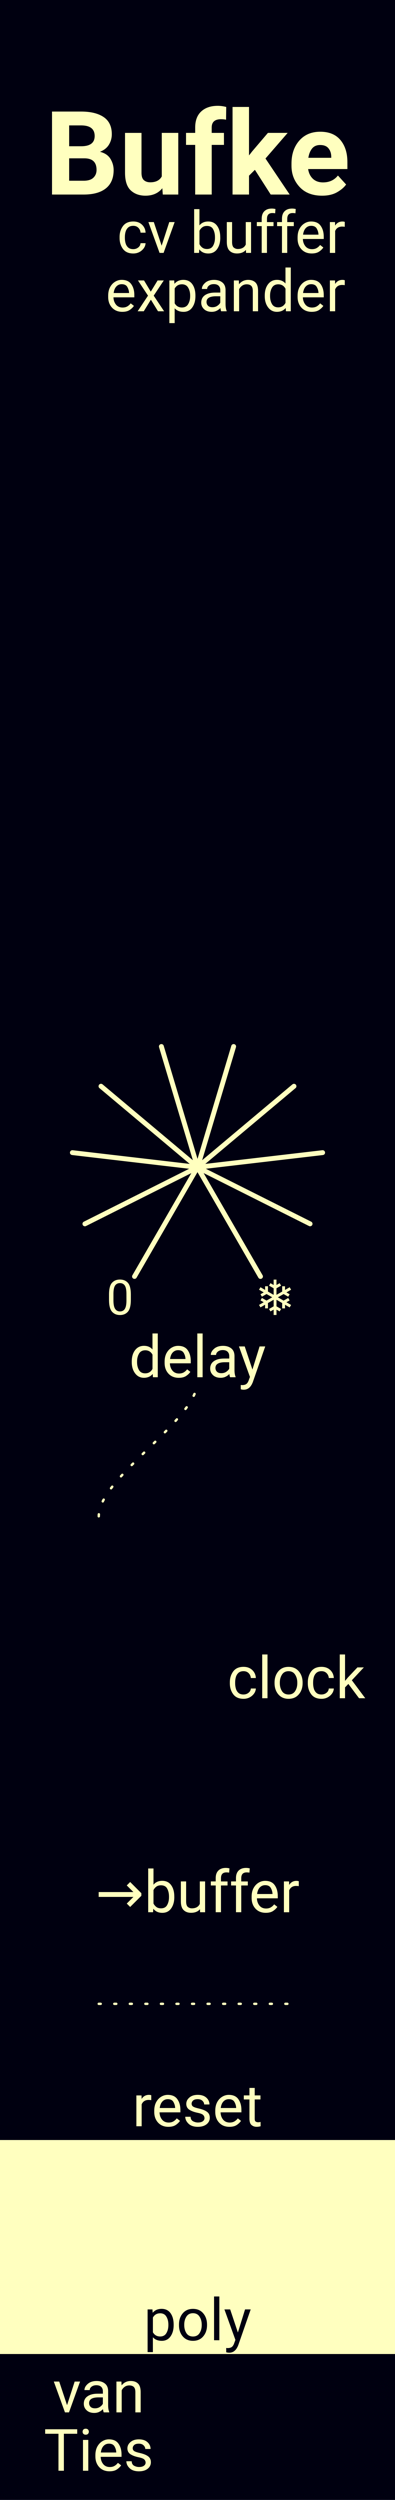 <?xml version="1.0" encoding="UTF-8" standalone="no"?>
<svg
   width="20.32mm"
   height="128.5mm"
   viewBox="0 0 20.32 128.5"
   version="1.1"
   id="svg70"
   sodipodi:docname="Bufke.0.svg"
   xmlns:inkscape="http://www.inkscape.org/namespaces/inkscape"
   xmlns:sodipodi="http://sodipodi.sourceforge.net/DTD/sodipodi-0.dtd"
   xmlns="http://www.w3.org/2000/svg"
   xmlns:svg="http://www.w3.org/2000/svg">
  <defs
     id="defs74" />
  <sodipodi:namedview
     id="namedview72"
     pagecolor="#ffffff"
     bordercolor="#666666"
     borderopacity="1.0"
     inkscape:showpageshadow="2"
     inkscape:pageopacity="0.0"
     inkscape:pagecheckerboard="0"
     inkscape:deskcolor="#d1d1d1"
     inkscape:document-units="mm"
     showgrid="false" />
  <path
     id="rect2"
     style="fill:#000010"
     d="M 0,0 H 20.32 V 128.5 H 0 Z" />
  <g
     aria-label="Bufke"
     id="text4"
     style="font-weight:bold;font-size:6px;font-family:Roboto;text-anchor:middle;fill:#ffffbf">
    <path
       d="m 5.846,8.743 q 0,0.615 -0.393,0.935 Q 5.061,9.994 4.334,10 H 2.676 V 5.734 h 1.497 q 0.741,0 1.16,0.284 0.419,0.284 0.419,0.882 0,0.29 -0.146,0.533 Q 5.459,7.677 5.143,7.803 5.518,7.896 5.682,8.166 5.846,8.436 5.846,8.743 Z M 3.558,6.446 v 1.072 h 0.615 q 0.697,0 0.697,-0.527 0,-0.533 -0.668,-0.545 z M 4.967,8.734 q 0,-0.574 -0.58,-0.595 H 3.558 v 1.151 h 0.75 q 0.337,0 0.498,-0.158 Q 4.967,8.975 4.967,8.734 Z"
       id="path200" />
    <path
       d="M 8.374,10 8.351,9.675 Q 8.04,10.059 7.484,10.059 7.018,10.059 6.725,9.786 6.435,9.514 6.432,8.893 v -2.062 h 0.847 v 2.057 q 0,0.264 0.126,0.375 0.126,0.108 0.322,0.108 0.431,0 0.595,-0.302 V 6.83 H 9.171 V 10 Z"
       id="path202" />
    <path
       d="M 11.521,7.448 H 10.891 V 10 H 10.041 V 7.448 H 9.57 V 6.83 H 10.041 V 6.555 q 0,-0.542 0.313,-0.829 0.313,-0.287 0.85,-0.287 0.205,0 0.434,0.059 l -0.009,0.656 q -0.111,-0.026 -0.261,-0.026 -0.469,0 -0.478,0.413 v 0.29 h 0.63 z"
       id="path204" />
    <path
       d="M 13.926,10 13.112,8.729 12.81,9.03 V 10 H 11.963 V 5.497 h 0.847 V 7.99 L 12.974,7.779 13.783,6.83 H 14.799 L 13.657,8.148 14.902,10 Z"
       id="path206" />
    <path
       d="m 17.805,9.484 q -0.152,0.217 -0.463,0.396 -0.311,0.179 -0.773,0.179 -0.738,0 -1.154,-0.445 Q 14.998,9.165 14.995,8.532 V 8.409 q 0,-0.718 0.398,-1.178 0.401,-0.46 1.081,-0.46 0.683,0 1.04,0.428 0.357,0.428 0.357,1.131 v 0.36 h -2.019 q 0.044,0.308 0.243,0.498 0.199,0.188 0.524,0.188 0.483,0 0.765,-0.354 z M 16.469,7.454 q -0.27,0 -0.416,0.182 -0.146,0.182 -0.19,0.475 h 1.178 V 8.046 Q 17.035,7.791 16.897,7.624 16.762,7.454 16.469,7.454 Z"
       id="path208" />
  </g>
  <g
     aria-label="cv buffer"
     id="text6"
     style="font-size:3px;font-family:Roboto;text-anchor:end;fill:#ffffbf">
    <path
       d="m 6.857,12.807 q 0.145,0 0.253,-0.086 0.11,-0.086 0.12,-0.221 h 0.258 q -0.01,0.212 -0.195,0.372 -0.185,0.158 -0.437,0.158 -0.357,0 -0.532,-0.236 Q 6.152,12.558 6.152,12.238 v -0.062 q 0,-0.319 0.173,-0.555 0.174,-0.236 0.532,-0.236 0.278,0 0.45,0.166 0.171,0.164 0.182,0.409 H 7.23 q -0.01,-0.146 -0.111,-0.249 -0.1,-0.103 -0.262,-0.103 -0.167,0 -0.262,0.085 -0.094,0.085 -0.133,0.215 -0.038,0.13 -0.038,0.268 v 0.062 q 0,0.139 0.038,0.27 0.038,0.13 0.132,0.215 0.095,0.084 0.264,0.084 z"
       id="path211" />
    <path
       d="M 8.985,11.415 8.415,13 H 8.209 L 7.634,11.415 h 0.278 l 0.403,1.214 0.393,-1.214 z"
       id="path213" />
    <path
       d="m 11.332,12.225 q 0,0.347 -0.161,0.576 -0.161,0.229 -0.456,0.229 -0.3,0 -0.463,-0.212 L 10.238,13 H 9.988 v -2.25 h 0.272 v 0.836 q 0.161,-0.201 0.451,-0.201 0.299,0 0.458,0.223 0.161,0.223 0.161,0.586 z m -0.687,-0.611 q -0.148,0 -0.24,0.072 -0.092,0.07 -0.144,0.174 v 0.69 q 0.053,0.105 0.146,0.177 0.094,0.072 0.24,0.072 0.22,0 0.315,-0.168 0.097,-0.17 0.097,-0.406 v -0.031 q 0,-0.236 -0.092,-0.407 -0.091,-0.173 -0.322,-0.173 z"
       id="path215" />
    <path
       d="m 12.657,13 -0.006,-0.157 q -0.155,0.186 -0.463,0.186 -0.233,0 -0.376,-0.138 -0.144,-0.138 -0.144,-0.454 v -1.022 h 0.271 v 1.025 q 0,0.214 0.089,0.287 0.091,0.072 0.202,0.072 0.306,0 0.413,-0.23 v -1.154 h 0.272 V 13 Z"
       id="path217" />
    <path
       d="M 14.07,11.623 H 13.733 V 13 h -0.271 v -1.377 h -0.25 v -0.208 h 0.25 v -0.177 q 0.003,-0.252 0.141,-0.385 0.139,-0.133 0.379,-0.133 0.089,0 0.188,0.023 l -0.015,0.221 q -0.062,-0.013 -0.146,-0.013 -0.271,0 -0.275,0.289 v 0.176 h 0.337 z"
       id="path219" />
    <path
       d="M 15.113,11.623 H 14.776 V 13 H 14.505 v -1.377 h -0.25 v -0.208 h 0.25 v -0.177 q 0.003,-0.252 0.141,-0.385 0.139,-0.133 0.379,-0.133 0.089,0 0.188,0.023 l -0.015,0.221 q -0.062,-0.013 -0.146,-0.013 -0.271,0 -0.275,0.289 v 0.176 h 0.337 z"
       id="path221" />
    <path
       d="m 16.633,12.723 q -0.078,0.117 -0.22,0.212 -0.142,0.094 -0.376,0.094 -0.331,0 -0.53,-0.215 -0.198,-0.215 -0.198,-0.551 v -0.062 q 0,-0.259 0.098,-0.441 0.1,-0.183 0.258,-0.278 0.158,-0.097 0.337,-0.097 0.34,0 0.495,0.223 0.157,0.221 0.157,0.554 v 0.122 H 15.581 q 0.006,0.218 0.129,0.372 0.125,0.152 0.341,0.152 0.144,0 0.243,-0.059 0.1,-0.059 0.174,-0.157 z M 16.002,11.608 q -0.161,0 -0.272,0.117 -0.111,0.117 -0.139,0.337 h 0.792 v -0.021 q -0.01,-0.158 -0.092,-0.296 -0.081,-0.138 -0.289,-0.138 z"
       id="path223" />
    <path
       d="m 17.603,11.646 q -0.265,0 -0.362,0.229 V 13 h -0.271 v -1.585 h 0.264 l 0.006,0.182 q 0.13,-0.211 0.376,-0.211 0.076,0 0.12,0.021 l -0.002,0.252 q -0.06,-0.012 -0.132,-0.012 z"
       id="path225" />
  </g>
  <g
     aria-label="expander"
     id="text8"
     style="font-size:3px;font-family:Roboto;text-anchor:end;fill:#ffffbf">
    <path
       d="m 6.889,15.723 q -0.078,0.117 -0.22,0.212 -0.142,0.094 -0.376,0.094 -0.331,0 -0.53,-0.215 -0.198,-0.215 -0.198,-0.551 v -0.062 q 0,-0.259 0.098,-0.441 0.1,-0.183 0.258,-0.278 0.158,-0.097 0.337,-0.097 0.34,0 0.495,0.223 0.157,0.221 0.157,0.554 v 0.122 H 5.837 q 0.006,0.218 0.129,0.372 0.125,0.152 0.341,0.152 0.144,0 0.243,-0.059 0.1,-0.059 0.174,-0.157 z M 6.258,14.608 q -0.161,0 -0.272,0.117 -0.111,0.117 -0.139,0.337 h 0.792 v -0.021 Q 6.628,14.884 6.546,14.746 6.466,14.608 6.258,14.608 Z"
       id="path228" />
    <path
       d="m 7.409,14.415 0.347,0.577 0.352,-0.577 H 8.426 L 7.907,15.197 8.442,16 H 8.128 L 7.762,15.405 7.396,16 H 7.081 L 7.614,15.197 7.097,14.415 Z"
       id="path230" />
    <path
       d="m 9.438,16.029 q -0.286,0 -0.453,-0.183 v 0.763 H 8.713 v -2.194 h 0.249 l 0.013,0.174 q 0.167,-0.204 0.458,-0.204 0.3,0 0.46,0.223 0.16,0.223 0.16,0.586 v 0.031 q 0,0.347 -0.161,0.576 -0.16,0.229 -0.454,0.229 z m -0.083,-1.415 q -0.246,0 -0.369,0.218 v 0.759 q 0.125,0.215 0.372,0.215 0.22,0 0.321,-0.173 0.103,-0.173 0.103,-0.409 v -0.031 q 0,-0.236 -0.103,-0.407 -0.101,-0.173 -0.324,-0.173 z"
       id="path232" />
    <path
       d="m 11.377,16 q -0.026,-0.057 -0.038,-0.167 -0.076,0.081 -0.19,0.139 -0.114,0.057 -0.261,0.057 -0.243,0 -0.39,-0.136 -0.146,-0.136 -0.146,-0.334 0,-0.255 0.193,-0.387 0.193,-0.133 0.52,-0.133 h 0.268 v -0.126 q 0,-0.141 -0.085,-0.224 -0.084,-0.085 -0.249,-0.085 -0.154,0 -0.249,0.076 -0.094,0.075 -0.094,0.174 h -0.271 q 0,-0.17 0.171,-0.319 0.171,-0.149 0.458,-0.149 0.258,0 0.423,0.132 0.166,0.132 0.166,0.398 v 0.712 q 0,0.22 0.056,0.349 V 16 Z m -0.45,-0.208 q 0.146,0 0.253,-0.073 0.108,-0.073 0.152,-0.163 v -0.327 H 11.081 q -0.457,0.009 -0.457,0.293 0,0.113 0.076,0.192 0.076,0.078 0.227,0.078 z"
       id="path234" />
    <path
       d="m 12.688,14.614 q -0.13,0 -0.23,0.07 -0.1,0.07 -0.157,0.183 V 16 h -0.271 v -1.585 h 0.256 l 0.009,0.198 q 0.18,-0.227 0.473,-0.227 0.233,0 0.369,0.13 0.138,0.13 0.139,0.438 V 16 H 13.005 v -1.042 q 0,-0.186 -0.082,-0.265 -0.081,-0.079 -0.234,-0.079 z"
       id="path236" />
    <path
       d="m 14.71,16 -0.013,-0.17 q -0.163,0.199 -0.453,0.199 -0.278,0 -0.45,-0.226 -0.171,-0.226 -0.174,-0.567 v -0.042 q 0,-0.363 0.171,-0.586 0.173,-0.223 0.456,-0.223 0.28,0 0.439,0.188 V 13.75 h 0.272 V 16 Z m -0.817,-0.775 q 0,0.236 0.1,0.406 0.1,0.168 0.319,0.168 0.252,0 0.375,-0.23 v -0.729 q -0.122,-0.226 -0.372,-0.226 -0.221,0 -0.322,0.173 -0.1,0.171 -0.1,0.407 z"
       id="path238" />
    <path
       d="m 16.633,15.723 q -0.078,0.117 -0.22,0.212 -0.142,0.094 -0.376,0.094 -0.331,0 -0.53,-0.215 -0.198,-0.215 -0.198,-0.551 v -0.062 q 0,-0.259 0.098,-0.441 0.1,-0.183 0.258,-0.278 0.158,-0.097 0.337,-0.097 0.34,0 0.495,0.223 0.157,0.221 0.157,0.554 v 0.122 H 15.581 q 0.006,0.218 0.129,0.372 0.125,0.152 0.341,0.152 0.144,0 0.243,-0.059 0.1,-0.059 0.174,-0.157 z M 16.002,14.608 q -0.161,0 -0.272,0.117 -0.111,0.117 -0.139,0.337 h 0.792 v -0.021 q -0.01,-0.158 -0.092,-0.296 -0.081,-0.138 -0.289,-0.138 z"
       id="path240" />
    <path
       d="m 17.603,14.646 q -0.265,0 -0.362,0.229 V 16 h -0.271 v -1.585 h 0.264 l 0.006,0.182 q 0.13,-0.211 0.376,-0.211 0.076,0 0.12,0.021 l -0.002,0.252 q -0.06,-0.012 -0.132,-0.012 z"
       id="path242" />
  </g>
  <g
     aria-label="van"
     id="text10"
     style="font-size:3px;font-family:Roboto;text-anchor:middle;fill:#ffffbf">
    <path
       d="M 4.119,122.415 3.549,124 h -0.207 l -0.574,-1.585 h 0.278 l 0.403,1.214 0.393,-1.214 z"
       id="path245" />
    <path
       d="m 5.336,124 q -0.026,-0.057 -0.038,-0.167 -0.076,0.081 -0.19,0.139 -0.114,0.057 -0.261,0.057 -0.243,0 -0.39,-0.136 -0.146,-0.136 -0.146,-0.334 0,-0.255 0.193,-0.387 0.193,-0.133 0.52,-0.133 h 0.268 v -0.126 q 0,-0.141 -0.085,-0.224 -0.083,-0.085 -0.249,-0.085 -0.154,0 -0.249,0.076 -0.094,0.075 -0.094,0.174 H 4.345 q 0,-0.17 0.171,-0.319 0.171,-0.149 0.458,-0.149 0.258,0 0.423,0.132 0.166,0.132 0.166,0.398 v 0.712 q 0,0.22 0.056,0.349 V 124 Z m -0.45,-0.208 q 0.146,0 0.253,-0.073 0.108,-0.073 0.152,-0.163 v -0.327 H 5.04 q -0.457,0.009 -0.457,0.293 0,0.113 0.076,0.192 0.076,0.078 0.227,0.078 z"
       id="path247" />
    <path
       d="m 6.647,122.614 q -0.13,0 -0.23,0.07 -0.1,0.07 -0.157,0.183 V 124 H 5.99 v -1.585 h 0.256 l 0.009,0.198 q 0.18,-0.227 0.473,-0.227 0.233,0 0.369,0.13 0.138,0.13 0.139,0.438 V 124 H 6.964 v -1.042 q 0,-0.186 -0.082,-0.265 -0.081,-0.079 -0.234,-0.079 z"
       id="path249" />
  </g>
  <g
     aria-label="Ties"
     id="text12"
     style="font-size:3px;font-family:Roboto;text-anchor:middle;fill:#ffffbf">
    <path
       d="m 2.324,125.099 v -0.231 h 1.648 v 0.231 H 3.286 V 127 H 3.008 v -1.901 z"
       id="path252" />
    <path
       d="m 4.249,124.995 q 0,-0.066 0.04,-0.111 0.041,-0.045 0.12,-0.045 0.078,0 0.119,0.045 0.042,0.045 0.042,0.111 0,0.063 -0.042,0.108 -0.041,0.044 -0.119,0.044 -0.079,0 -0.12,-0.044 -0.04,-0.045 -0.04,-0.108 z m 0.293,0.42 V 127 H 4.269 v -1.585 z"
       id="path254" />
    <path
       d="m 6.231,126.723 q -0.078,0.117 -0.22,0.212 -0.142,0.094 -0.376,0.094 -0.331,0 -0.53,-0.215 -0.198,-0.215 -0.198,-0.551 v -0.061 q 0,-0.259 0.098,-0.441 0.1,-0.183 0.258,-0.278 0.158,-0.097 0.337,-0.097 0.34,0 0.495,0.223 0.157,0.221 0.157,0.554 v 0.122 H 5.179 q 0.006,0.218 0.129,0.372 0.125,0.152 0.341,0.152 0.144,0 0.243,-0.059 0.1,-0.059 0.174,-0.157 z M 5.599,125.608 q -0.161,0 -0.272,0.117 -0.111,0.117 -0.139,0.337 h 0.792 v -0.021 q -0.01,-0.158 -0.092,-0.296 -0.081,-0.138 -0.289,-0.138 z"
       id="path256" />
    <path
       d="m 7.49,126.58 q 0,-0.086 -0.064,-0.155 -0.063,-0.07 -0.293,-0.117 -0.265,-0.054 -0.422,-0.157 -0.157,-0.104 -0.157,-0.302 0,-0.188 0.16,-0.325 0.161,-0.138 0.428,-0.138 0.284,0 0.444,0.145 0.16,0.145 0.16,0.35 H 7.474 q 0,-0.098 -0.086,-0.185 -0.086,-0.088 -0.246,-0.088 -0.168,0 -0.242,0.073 -0.073,0.073 -0.073,0.16 0,0.086 0.067,0.141 0.069,0.053 0.29,0.103 0.292,0.066 0.434,0.173 0.144,0.107 0.144,0.302 0,0.209 -0.168,0.34 -0.167,0.13 -0.444,0.13 -0.315,0 -0.482,-0.161 -0.167,-0.161 -0.167,-0.357 h 0.272 q 0.009,0.168 0.129,0.233 0.122,0.063 0.248,0.063 0.166,0 0.253,-0.065 0.088,-0.065 0.088,-0.163 z"
       id="path258" />
  </g>
  <path
     id="polygon14"
     style="fill:#ffffbf"
     d="m -10,121 v -11 h 40.32 v 11 z" />
  <path
     style="color:#000000;fill:#ffffbf;stroke-linecap:round;stroke-dasharray:0.1, 0.7;-inkscape-stroke:none"
     d="m 5.08,102.938 a 0.062,0.062 0 0 0 -0.062,0.062 0.062,0.062 0 0 0 0.062,0.062 h 0.1 a 0.062,0.062 0 0 0 0.062,-0.062 0.062,0.062 0 0 0 -0.062,-0.062 z m 0.801,0 a 0.062,0.062 0 0 0 -0.062,0.062 0.062,0.062 0 0 0 0.062,0.062 h 0.1 a 0.062,0.062 0 0 0 0.062,-0.062 0.062,0.062 0 0 0 -0.062,-0.062 z m 0.799,0 a 0.062,0.062 0 0 0 -0.062,0.062 0.062,0.062 0 0 0 0.062,0.062 h 0.1 a 0.062,0.062 0 0 0 0.062,-0.062 0.062,0.062 0 0 0 -0.062,-0.062 z m 0.801,0 a 0.062,0.062 0 0 0 -0.062,0.062 0.062,0.062 0 0 0 0.062,0.062 h 0.1 a 0.062,0.062 0 0 0 0.062,-0.062 0.062,0.062 0 0 0 -0.062,-0.062 z m 0.799,0 a 0.062,0.062 0 0 0 -0.062,0.062 0.062,0.062 0 0 0 0.062,0.062 h 0.102 a 0.062,0.062 0 0 0 0.062,-0.062 0.062,0.062 0 0 0 -0.062,-0.062 z m 0.801,0 a 0.062,0.062 0 0 0 -0.062,0.062 0.062,0.062 0 0 0 0.062,0.062 h 0.1 a 0.062,0.062 0 0 0 0.062,-0.062 0.062,0.062 0 0 0 -0.062,-0.062 z m 0.801,0 a 0.062,0.062 0 0 0 -0.062,0.062 0.062,0.062 0 0 0 0.062,0.062 h 0.1 a 0.062,0.062 0 0 0 0.062,-0.062 0.062,0.062 0 0 0 -0.062,-0.062 z m 0.799,0 a 0.062,0.062 0 0 0 -0.062,0.062 0.062,0.062 0 0 0 0.062,0.062 h 0.1 a 0.062,0.062 0 0 0 0.062,-0.062 0.062,0.062 0 0 0 -0.062,-0.062 z m 0.801,0 a 0.062,0.062 0 0 0 -0.062,0.062 0.062,0.062 0 0 0 0.062,0.062 h 0.1 a 0.062,0.062 0 0 0 0.062,-0.062 0.062,0.062 0 0 0 -0.062,-0.062 z m 0.799,0 a 0.062,0.062 0 0 0 -0.062,0.062 0.062,0.062 0 0 0 0.062,0.062 h 0.102 a 0.062,0.062 0 0 0 0.062,-0.062 0.062,0.062 0 0 0 -0.062,-0.062 z m 0.801,0 a 0.062,0.062 0 0 0 -0.062,0.062 0.062,0.062 0 0 0 0.062,0.062 h 0.1 a 0.062,0.062 0 0 0 0.062,-0.062 0.062,0.062 0 0 0 -0.062,-0.062 z m 0.801,0 a 0.062,0.062 0 0 0 -0.062,0.062 0.062,0.062 0 0 0 0.062,0.062 h 0.1 a 0.062,0.062 0 0 0 0.062,-0.062 0.062,0.062 0 0 0 -0.062,-0.062 z m 0.799,0 a 0.062,0.062 0 0 0 -0.062,0.062 0.062,0.062 0 0 0 0.062,0.062 h 0.1 a 0.062,0.062 0 0 0 0.062,-0.062 0.062,0.062 0 0 0 -0.062,-0.062 z"
     id="path16" />
  <path
     style="color:#000000;fill:#ffffbf;stroke-linecap:round;stroke-dasharray:0.1, 0.7;-inkscape-stroke:none"
     d="m 10.031,71.594 a 0.062,0.062 0 0 0 -0.082,0.033 l -0.016,0.035 -0.025,0.053 a 0.062,0.062 0 0 0 0.029,0.084 0.062,0.062 0 0 0 0.084,-0.029 l 0.027,-0.057 0.016,-0.037 a 0.062,0.062 0 0 0 -0.033,-0.082 z m -0.393,0.695 a 0.062,0.062 0 0 0 -0.088,0.014 l -0.059,0.08 a 0.062,0.062 0 0 0 0.014,0.088 0.062,0.062 0 0 0 0.088,-0.014 l 0.059,-0.08 a 0.062,0.062 0 0 0 -0.014,-0.088 z m -0.543,0.609 a 0.062,0.062 0 0 0 -0.043,0.021 l -0.066,0.074 a 0.062,0.062 0 0 0 0.004,0.088 0.062,0.062 0 0 0 0.088,-0.004 l 0.066,-0.076 a 0.062,0.062 0 0 0 -0.004,-0.088 0.062,0.062 0 0 0 -0.045,-0.016 z m -0.498,0.604 a 0.062,0.062 0 0 0 -0.09,0.002 l -0.068,0.07 a 0.062,0.062 0 0 0 0,0.088 0.062,0.062 0 0 0 0.088,0 l 0.07,-0.07 v -0.002 a 0.062,0.062 0 0 0 0,-0.088 z m -0.654,0.564 -0.072,0.07 a 0.062,0.062 0 0 0 0,0.088 0.062,0.062 0 0 0 0.088,0.002 L 8.031,74.156 a 0.062,0.062 0 0 0 0,-0.088 0.062,0.062 0 0 0 -0.088,-0.002 z M 7.416,74.607 A 0.062,0.062 0 0 0 7.371,74.625 l -0.072,0.07 a 0.062,0.062 0 0 0 0,0.088 0.062,0.062 0 0 0 0.088,0.002 l 0.072,-0.07 a 0.062,0.062 0 0 0 0,-0.088 0.062,0.062 0 0 0 -0.043,-0.02 z m -0.57,0.562 a 0.062,0.062 0 0 0 -0.045,0.02 l -0.07,0.07 a 0.062,0.062 0 0 0 0,0.088 0.062,0.062 0 0 0 0.09,0 l 0.07,-0.07 a 0.062,0.062 0 0 0 -0.002,-0.09 0.062,0.062 0 0 0 -0.043,-0.018 z m -0.557,0.578 a 0.062,0.062 0 0 0 -0.043,0.02 l -0.033,0.037 -0.035,0.039 a 0.062,0.062 0 0 0 0.006,0.088 0.062,0.062 0 0 0 0.088,-0.006 l 0.033,-0.037 0.033,-0.035 a 0.062,0.062 0 0 0 -0.004,-0.09 0.062,0.062 0 0 0 -0.045,-0.016 z M 5.766,76.357 a 0.062,0.062 0 0 0 -0.041,0.023 l -0.061,0.08 a 0.062,0.062 0 0 0 0.012,0.088 0.062,0.062 0 0 0 0.088,-0.012 l 0.061,-0.08 A 0.062,0.062 0 0 0 5.812,76.369 0.062,0.062 0 0 0 5.766,76.357 Z m -0.451,0.668 a 0.062,0.062 0 0 0 -0.037,0.031 l -0.035,0.064 -0.012,0.025 a 0.062,0.062 0 0 0 0.029,0.084 0.062,0.062 0 0 0 0.084,-0.029 l 0.01,-0.023 0.033,-0.062 a 0.062,0.062 0 0 0 -0.025,-0.086 0.062,0.062 0 0 0 -0.047,-0.004 z m -0.223,0.752 a 0.062,0.062 0 0 0 -0.07,0.057 v 0.006 l -0.004,0.098 a 0.062,0.062 0 0 0 0.061,0.064 0.062,0.062 0 0 0 0.064,-0.059 l 0.004,-0.094 v -0.002 a 0.062,0.062 0 0 0 -0.055,-0.07 z"
     id="path18" />
  <g
     aria-label="delay"
     id="text20"
     style="font-size:3px;font-family:Roboto;dominant-baseline:middle;text-anchor:middle;fill:#ffffbf">
    <path
       d="m 7.868,70.792 -0.013,-0.17 q -0.163,0.199 -0.453,0.199 -0.278,0 -0.45,-0.226 -0.171,-0.226 -0.174,-0.567 v -0.042 q 0,-0.363 0.171,-0.586 0.173,-0.223 0.456,-0.223 0.28,0 0.439,0.188 V 68.542 h 0.272 v 2.25 z M 7.051,70.018 q 0,0.236 0.1,0.406 0.1,0.168 0.319,0.168 0.252,0 0.375,-0.23 v -0.729 q -0.122,-0.226 -0.372,-0.226 -0.221,0 -0.322,0.173 -0.1,0.171 -0.1,0.407 z"
       id="path262" />
    <path
       d="m 9.792,70.516 q -0.078,0.117 -0.22,0.212 -0.142,0.094 -0.376,0.094 -0.331,0 -0.53,-0.215 -0.198,-0.215 -0.198,-0.551 v -0.062 q 0,-0.259 0.098,-0.441 0.1,-0.183 0.258,-0.278 0.158,-0.097 0.337,-0.097 0.34,0 0.495,0.223 0.157,0.221 0.157,0.554 v 0.122 H 8.74 q 0.006,0.218 0.129,0.372 0.125,0.152 0.341,0.152 0.144,0 0.243,-0.059 0.1,-0.059 0.174,-0.157 z M 9.16,69.401 q -0.161,0 -0.272,0.117 -0.111,0.117 -0.139,0.337 h 0.792 v -0.021 Q 9.531,69.676 9.449,69.539 9.368,69.401 9.16,69.401 Z"
       id="path264" />
    <path
       d="m 10.423,68.542 v 2.25 h -0.272 v -2.25 z"
       id="path266" />
    <path
       d="m 11.837,70.792 q -0.026,-0.057 -0.038,-0.167 -0.076,0.081 -0.19,0.139 -0.114,0.057 -0.261,0.057 -0.243,0 -0.39,-0.136 -0.146,-0.136 -0.146,-0.334 0,-0.255 0.193,-0.387 0.193,-0.133 0.52,-0.133 h 0.268 v -0.126 q 0,-0.141 -0.085,-0.224 -0.084,-0.085 -0.249,-0.085 -0.154,0 -0.249,0.076 -0.094,0.075 -0.094,0.174 h -0.271 q 0,-0.17 0.171,-0.319 0.171,-0.149 0.458,-0.149 0.258,0 0.423,0.132 0.166,0.132 0.166,0.398 v 0.712 q 0,0.22 0.056,0.349 v 0.023 z m -0.45,-0.208 q 0.146,0 0.253,-0.073 0.108,-0.073 0.152,-0.163 v -0.327 h -0.252 q -0.457,0.009 -0.457,0.293 0,0.113 0.076,0.192 0.076,0.078 0.227,0.078 z"
       id="path268" />
    <path
       d="m 13.008,71.037 q -0.141,0.372 -0.425,0.394 l -0.045,0.002 q -0.086,0 -0.152,-0.023 l -0.002,-0.22 0.073,0.006 q 0.138,0 0.215,-0.057 0.078,-0.056 0.127,-0.202 l 0.059,-0.161 -0.565,-1.567 h 0.296 l 0.397,1.187 0.368,-1.187 h 0.29 z"
       id="path270" />
  </g>
  <g
     aria-label="clock"
     id="text22"
     style="font-size:3px;font-family:Roboto;dominant-baseline:middle;text-anchor:middle;fill:#ffffbf">
    <path
       d="m 12.53,87.099 q 0.145,0 0.253,-0.086 0.11,-0.086 0.12,-0.221 h 0.258 q -0.01,0.212 -0.195,0.372 -0.185,0.158 -0.437,0.158 -0.357,0 -0.532,-0.236 -0.173,-0.236 -0.173,-0.555 v -0.062 q 0,-0.319 0.173,-0.555 0.174,-0.236 0.532,-0.236 0.278,0 0.45,0.166 0.171,0.164 0.182,0.409 h -0.258 q -0.01,-0.146 -0.111,-0.249 -0.1,-0.103 -0.262,-0.103 -0.167,0 -0.262,0.085 -0.094,0.085 -0.133,0.215 -0.038,0.13 -0.038,0.268 v 0.062 q 0,0.139 0.038,0.27 0.038,0.13 0.132,0.215 0.095,0.084 0.264,0.084 z"
       id="path273" />
    <path
       d="m 13.761,85.042 v 2.25 h -0.272 v -2.25 z"
       id="path275" />
    <path
       d="m 14.124,86.484 q 0,-0.344 0.193,-0.574 0.193,-0.231 0.526,-0.231 0.333,0 0.526,0.227 0.193,0.226 0.198,0.564 v 0.048 q 0,0.344 -0.195,0.574 -0.193,0.23 -0.526,0.23 -0.334,0 -0.529,-0.23 -0.193,-0.23 -0.193,-0.574 z m 0.271,0.034 q 0,0.236 0.111,0.409 0.113,0.173 0.34,0.173 0.221,0 0.334,-0.17 0.113,-0.171 0.114,-0.407 v -0.038 q 0,-0.233 -0.113,-0.407 -0.113,-0.176 -0.338,-0.176 -0.224,0 -0.337,0.176 -0.111,0.174 -0.111,0.407 z"
       id="path277" />
    <path
       d="m 16.541,87.099 q 0.145,0 0.253,-0.086 0.11,-0.086 0.12,-0.221 h 0.258 q -0.01,0.212 -0.195,0.372 -0.185,0.158 -0.437,0.158 -0.357,0 -0.532,-0.236 -0.173,-0.236 -0.173,-0.555 v -0.062 q 0,-0.319 0.173,-0.555 0.174,-0.236 0.532,-0.236 0.278,0 0.45,0.166 0.171,0.164 0.182,0.409 h -0.258 q -0.01,-0.146 -0.111,-0.249 -0.1,-0.103 -0.262,-0.103 -0.167,0 -0.262,0.085 -0.094,0.085 -0.133,0.215 -0.038,0.13 -0.038,0.268 v 0.062 q 0,0.139 0.038,0.27 0.038,0.13 0.132,0.215 0.095,0.084 0.264,0.084 z"
       id="path279" />
    <path
       d="m 18.47,87.292 -0.549,-0.735 -0.171,0.177 v 0.558 h -0.272 v -2.25 h 0.272 v 1.359 l 0.145,-0.173 0.492,-0.521 h 0.331 l -0.618,0.661 0.69,0.924 z"
       id="path281" />
  </g>
  <g
     aria-label="→buffer"
     id="text24"
     style="font-size:3px;font-family:Roboto;dominant-baseline:middle;text-anchor:middle;fill:#ffffbf">
    <path
       d="m 7.272,97.314 v 0.132 L 6.696,98.021 6.521,97.846 6.862,97.504 H 5.076 V 97.255 H 6.862 L 6.521,96.914 6.696,96.738 Z"
       id="path284" />
    <path
       d="m 8.967,97.518 q 0,0.347 -0.161,0.576 -0.161,0.229 -0.456,0.229 -0.3,0 -0.463,-0.212 L 7.873,98.292 H 7.624 v -2.25 h 0.272 v 0.836 q 0.161,-0.201 0.451,-0.201 0.299,0 0.458,0.223 0.161,0.223 0.161,0.586 z m -0.687,-0.611 q -0.148,0 -0.24,0.072 -0.092,0.07 -0.144,0.174 v 0.69 q 0.053,0.105 0.146,0.177 0.094,0.072 0.24,0.072 0.22,0 0.315,-0.168 0.097,-0.17 0.097,-0.406 v -0.031 q 0,-0.236 -0.092,-0.407 -0.091,-0.173 -0.322,-0.173 z"
       id="path286" />
    <path
       d="m 10.293,98.292 -0.006,-0.157 q -0.155,0.186 -0.463,0.186 -0.233,0 -0.376,-0.138 Q 9.304,98.046 9.304,97.73 v -1.022 h 0.271 v 1.025 q 0,0.214 0.089,0.287 0.091,0.072 0.202,0.072 0.306,0 0.413,-0.23 V 96.708 h 0.272 v 1.585 z"
       id="path288" />
    <path
       d="M 11.705,96.916 H 11.368 V 98.292 H 11.097 V 96.916 H 10.846 V 96.708 h 0.25 v -0.177 q 0.003,-0.252 0.141,-0.385 0.139,-0.133 0.379,-0.133 0.089,0 0.188,0.023 l -0.015,0.221 q -0.062,-0.013 -0.146,-0.013 -0.271,0 -0.275,0.289 v 0.176 h 0.337 z"
       id="path290" />
    <path
       d="M 12.748,96.916 H 12.411 V 98.292 H 12.14 V 96.916 H 11.889 V 96.708 h 0.25 v -0.177 q 0.003,-0.252 0.141,-0.385 0.139,-0.133 0.379,-0.133 0.089,0 0.188,0.023 l -0.015,0.221 q -0.062,-0.013 -0.146,-0.013 -0.271,0 -0.275,0.289 v 0.176 h 0.337 z"
       id="path292" />
    <path
       d="m 14.268,98.016 q -0.078,0.117 -0.22,0.212 -0.142,0.094 -0.376,0.094 -0.331,0 -0.53,-0.215 -0.198,-0.215 -0.198,-0.551 v -0.062 q 0,-0.259 0.098,-0.441 0.1,-0.183 0.258,-0.278 0.158,-0.097 0.337,-0.097 0.34,0 0.495,0.223 0.157,0.221 0.157,0.554 v 0.122 h -1.072 q 0.006,0.218 0.129,0.372 0.125,0.152 0.341,0.152 0.144,0 0.243,-0.059 0.1,-0.059 0.174,-0.157 z m -0.631,-1.115 q -0.161,0 -0.272,0.117 -0.111,0.117 -0.139,0.337 h 0.792 v -0.021 q -0.01,-0.158 -0.092,-0.296 -0.081,-0.138 -0.289,-0.138 z"
       id="path294" />
    <path
       d="m 15.238,96.939 q -0.265,0 -0.362,0.229 v 1.125 h -0.271 v -1.585 h 0.264 l 0.006,0.182 q 0.13,-0.211 0.376,-0.211 0.076,0 0.12,0.021 l -0.002,0.252 q -0.06,-0.012 -0.132,-0.012 z"
       id="path296" />
  </g>
  <g
     aria-label="reset"
     id="text26"
     style="font-size:3px;font-family:Roboto;dominant-baseline:middle;text-anchor:middle;fill:#ffffbf">
    <path
       d="m 7.649,107.939 q -0.265,0 -0.362,0.229 v 1.125 H 7.016 v -1.585 H 7.28 l 0.006,0.182 q 0.13,-0.211 0.376,-0.211 0.076,0 0.12,0.021 l -0.001,0.252 q -0.06,-0.012 -0.132,-0.012 z"
       id="path299" />
    <path
       d="m 9.259,109.016 q -0.078,0.117 -0.22,0.212 -0.142,0.094 -0.376,0.094 -0.331,0 -0.53,-0.215 -0.198,-0.215 -0.198,-0.551 v -0.061 q 0,-0.259 0.098,-0.441 0.1,-0.183 0.258,-0.278 0.158,-0.097 0.337,-0.097 0.34,0 0.495,0.223 0.157,0.221 0.157,0.554 v 0.122 H 8.207 q 0.006,0.218 0.129,0.372 0.125,0.152 0.341,0.152 0.144,0 0.243,-0.059 0.1,-0.059 0.174,-0.157 z m -0.631,-1.115 q -0.161,0 -0.272,0.117 -0.111,0.117 -0.139,0.337 h 0.792 v -0.021 q -0.01,-0.158 -0.092,-0.296 -0.081,-0.138 -0.289,-0.138 z"
       id="path301" />
    <path
       d="m 10.519,108.872 q 0,-0.086 -0.064,-0.155 -0.063,-0.07 -0.293,-0.117 -0.265,-0.054 -0.422,-0.157 -0.157,-0.104 -0.157,-0.302 0,-0.188 0.16,-0.325 0.161,-0.138 0.428,-0.138 0.284,0 0.444,0.145 0.16,0.145 0.16,0.35 h -0.271 q 0,-0.098 -0.086,-0.185 -0.086,-0.088 -0.246,-0.088 -0.168,0 -0.242,0.073 -0.073,0.073 -0.073,0.16 0,0.086 0.067,0.141 0.069,0.053 0.29,0.103 0.292,0.066 0.434,0.173 0.144,0.107 0.144,0.302 0,0.209 -0.168,0.34 -0.167,0.13 -0.444,0.13 -0.315,0 -0.482,-0.161 -0.167,-0.161 -0.167,-0.357 h 0.272 q 0.009,0.168 0.129,0.233 0.122,0.063 0.248,0.063 0.166,0 0.253,-0.064 0.088,-0.065 0.088,-0.163 z"
       id="path303" />
    <path
       d="m 12.398,109.016 q -0.078,0.117 -0.22,0.212 -0.142,0.094 -0.376,0.094 -0.331,0 -0.53,-0.215 -0.198,-0.215 -0.198,-0.551 v -0.061 q 0,-0.259 0.098,-0.441 0.1,-0.183 0.258,-0.278 0.158,-0.097 0.337,-0.097 0.34,0 0.495,0.223 0.157,0.221 0.157,0.554 v 0.122 h -1.072 q 0.006,0.218 0.129,0.372 0.125,0.152 0.341,0.152 0.144,0 0.243,-0.059 0.1,-0.059 0.174,-0.157 z m -0.631,-1.115 q -0.161,0 -0.272,0.117 -0.111,0.117 -0.139,0.337 h 0.792 v -0.021 q -0.01,-0.158 -0.092,-0.296 -0.081,-0.138 -0.289,-0.138 z"
       id="path305" />
    <path
       d="m 13.406,109.292 q -0.092,0.029 -0.209,0.029 -0.151,0 -0.258,-0.092 -0.107,-0.092 -0.107,-0.331 v -0.983 h -0.29 v -0.208 h 0.29 v -0.385 h 0.271 v 0.385 h 0.296 v 0.208 h -0.296 v 0.984 q 0,0.122 0.053,0.155 0.053,0.034 0.122,0.034 0.051,0 0.127,-0.018 z"
       id="path307" />
  </g>
  <g
     aria-label="poly"
     id="text28"
     style="font-size:3px;font-family:Roboto;dominant-baseline:middle;text-anchor:middle;fill:#000010">
    <path
       d="m 8.318,120.322 q -0.286,0 -0.453,-0.183 v 0.763 H 7.593 v -2.194 h 0.249 l 0.013,0.174 q 0.167,-0.204 0.458,-0.204 0.3,0 0.46,0.223 0.16,0.223 0.16,0.586 v 0.031 q 0,0.347 -0.161,0.576 -0.16,0.229 -0.454,0.229 z m -0.083,-1.415 q -0.246,0 -0.369,0.218 v 0.759 q 0.125,0.215 0.372,0.215 0.22,0 0.321,-0.173 0.103,-0.173 0.103,-0.409 v -0.031 q 0,-0.236 -0.103,-0.407 -0.101,-0.173 -0.324,-0.173 z"
       id="path310" />
    <path
       d="m 9.207,119.484 q 0,-0.344 0.193,-0.574 0.193,-0.231 0.526,-0.231 0.333,0 0.526,0.227 0.193,0.226 0.198,0.564 v 0.048 q 0,0.344 -0.195,0.574 -0.193,0.23 -0.526,0.23 -0.334,0 -0.529,-0.23 -0.193,-0.23 -0.193,-0.574 z m 0.271,0.034 q 0,0.236 0.111,0.409 0.113,0.173 0.34,0.173 0.221,0 0.334,-0.17 0.113,-0.171 0.114,-0.407 v -0.038 q 0,-0.233 -0.113,-0.407 -0.113,-0.176 -0.338,-0.176 -0.224,0 -0.337,0.176 -0.111,0.174 -0.111,0.407 z"
       id="path312" />
    <path
       d="m 11.284,118.042 v 2.25 h -0.272 v -2.25 z"
       id="path314" />
    <path
       d="m 12.26,120.537 q -0.141,0.372 -0.425,0.394 l -0.045,0.001 q -0.086,0 -0.152,-0.023 l -0.002,-0.22 0.073,0.006 q 0.138,0 0.215,-0.057 0.078,-0.056 0.127,-0.202 l 0.059,-0.161 -0.565,-1.567 h 0.296 l 0.397,1.187 0.368,-1.187 h 0.29 z"
       id="path316" />
  </g>
  <path
     style="color:#000000;fill:#ffffbf;stroke-linecap:round;-inkscape-stroke:none"
     d="M 10.223,59.893 A 0.125,0.125 0 0 0 10.051,59.938 L 6.812,65.549 a 0.125,0.125 0 0 0 0.045,0.172 0.125,0.125 0 0 0 0.17,-0.047 L 10.268,60.062 a 0.125,0.125 0 0 0 -0.045,-0.17 z"
     id="path30" />
  <g
     aria-label="0"
     id="text32"
     style="font-size:2.5px;font-family:Roboto;dominant-baseline:middle;text-anchor:middle;fill:#ffffbf">
    <path
       d="m 6.731,66.812 q 0,0.437 -0.151,0.61 -0.15,0.173 -0.409,0.173 -0.251,0 -0.405,-0.168 Q 5.613,67.259 5.608,66.84 v -0.299 q 0,-0.436 0.153,-0.603 0.153,-0.168 0.408,-0.168 0.255,0 0.406,0.164 0.151,0.162 0.156,0.58 z M 6.504,66.503 q 0,-0.3 -0.085,-0.425 -0.085,-0.125 -0.25,-0.125 -0.159,0 -0.245,0.121 -0.085,0.121 -0.088,0.411 v 0.363 q 0,0.298 0.087,0.43 0.088,0.132 0.249,0.132 0.165,0 0.248,-0.129 0.084,-0.131 0.085,-0.422 z"
       id="path319" />
  </g>
  <path
     style="color:#000000;fill:#ffffbf;stroke-linecap:round;-inkscape-stroke:none"
     d="m 10.199,59.881 a 0.125,0.125 0 0 0 -0.096,0.008 L 4.312,62.797 a 0.125,0.125 0 0 0 -0.055,0.168 0.125,0.125 0 0 0 0.168,0.055 l 5.791,-2.908 a 0.125,0.125 0 0 0 0.055,-0.168 0.125,0.125 0 0 0 -0.072,-0.062 z"
     id="path34" />
  <g
     id="text36"
     style="font-size:2.5px;font-family:Roboto;dominant-baseline:middle;text-anchor:middle;fill:#ffffbf" />
  <path
     style="color:#000000;fill:#ffffbf;stroke-linecap:round;-inkscape-stroke:none"
     d="m 3.738,59.123 a 0.125,0.125 0 0 0 -0.139,0.109 0.125,0.125 0 0 0 0.109,0.139 L 10.145,60.125 A 0.125,0.125 0 0 0 10.283,60.014 0.125,0.125 0 0 0 10.174,59.875 Z"
     id="path38" />
  <g
     id="text40"
     style="font-size:2.5px;font-family:Roboto;dominant-baseline:middle;text-anchor:middle;fill:#ffffbf" />
  <path
     style="color:#000000;fill:#ffffbf;stroke-linecap:round;-inkscape-stroke:none"
     d="m 5.277,55.738 a 0.125,0.125 0 0 0 -0.178,0.016 0.125,0.125 0 0 0 0.016,0.176 l 4.965,4.166 a 0.125,0.125 0 0 0 0.176,-0.016 0.125,0.125 0 0 0 -0.016,-0.176 z"
     id="path42" />
  <g
     id="text44"
     style="font-size:2.5px;font-family:Roboto;dominant-baseline:middle;text-anchor:middle;fill:#ffffbf" />
  <path
     style="color:#000000;fill:#ffffbf;stroke-linecap:round;-inkscape-stroke:none"
     d="m 8.266,53.672 a 0.125,0.125 0 0 0 -0.084,0.156 l 1.859,6.207 a 0.125,0.125 0 0 0 0.154,0.084 0.125,0.125 0 0 0 0.084,-0.154 L 8.422,53.756 a 0.125,0.125 0 0 0 -0.156,-0.084 z"
     id="path46" />
  <g
     id="text48"
     style="font-size:2.5px;font-family:Roboto;dominant-baseline:middle;text-anchor:middle;fill:#ffffbf" />
  <path
     style="color:#000000;fill:#ffffbf;stroke-linecap:round;-inkscape-stroke:none"
     d="m 12.055,53.672 a 0.125,0.125 0 0 0 -0.156,0.084 l -1.857,6.209 a 0.125,0.125 0 0 0 0.084,0.154 0.125,0.125 0 0 0 0.154,-0.084 l 1.859,-6.207 a 0.125,0.125 0 0 0 -0.084,-0.156 z"
     id="path50" />
  <g
     id="text52"
     style="font-size:2.5px;font-family:Roboto;dominant-baseline:middle;text-anchor:middle;fill:#ffffbf" />
  <path
     style="color:#000000;fill:#ffffbf;stroke-linecap:round;-inkscape-stroke:none"
     d="m 15.043,55.738 -4.963,4.166 a 0.125,0.125 0 0 0 -0.016,0.176 0.125,0.125 0 0 0 0.176,0.016 l 4.965,-4.166 a 0.125,0.125 0 0 0 0.014,-0.176 0.125,0.125 0 0 0 -0.176,-0.016 z"
     id="path54" />
  <g
     id="text56"
     style="font-size:2.5px;font-family:Roboto;dominant-baseline:middle;text-anchor:middle;fill:#ffffbf" />
  <path
     style="color:#000000;fill:#ffffbf;stroke-linecap:round;-inkscape-stroke:none"
     d="m 16.582,59.123 -6.438,0.752 a 0.125,0.125 0 0 0 -0.109,0.139 0.125,0.125 0 0 0 0.139,0.111 l 6.438,-0.754 a 0.125,0.125 0 0 0 0.109,-0.139 0.125,0.125 0 0 0 -0.139,-0.109 z"
     id="path58" />
  <g
     id="text60"
     style="font-size:2.5px;font-family:Roboto;dominant-baseline:middle;text-anchor:middle;fill:#ffffbf" />
  <path
     style="color:#000000;fill:#ffffbf;stroke-linecap:round;-inkscape-stroke:none"
     d="m 10.121,59.881 a 0.125,0.125 0 0 0 -0.072,0.062 0.125,0.125 0 0 0 0.055,0.168 l 5.791,2.908 a 0.125,0.125 0 0 0 0.168,-0.055 0.125,0.125 0 0 0 -0.055,-0.168 l -5.791,-2.908 a 0.125,0.125 0 0 0 -0.096,-0.008 z"
     id="path62" />
  <g
     id="text64"
     style="font-size:2.5px;font-family:Roboto;dominant-baseline:middle;text-anchor:middle;fill:#ffffbf" />
  <path
     style="color:#000000;fill:#ffffbf;stroke-linecap:round;-inkscape-stroke:none"
     d="m 10.098,59.893 a 0.125,0.125 0 0 0 -0.047,0.17 l 3.24,5.611 a 0.125,0.125 0 0 0 0.172,0.047 0.125,0.125 0 0 0 0.045,-0.172 L 10.268,59.938 a 0.125,0.125 0 0 0 -0.17,-0.045 z"
     id="path66" />
  <g
     aria-label="❄"
     id="text68"
     style="font-size:2.5px;font-family:Roboto;dominant-baseline:middle;text-anchor:middle;fill:#ffffbf">
    <path
       d="m 14.004,66.683 -0.293,-0.168 -0.237,0.137 -0.073,-0.127 0.164,-0.094 -0.239,-0.139 0.073,-0.127 0.239,0.139 v -0.189 h 0.146 v 0.273 l 0.293,0.17 v -0.339 l -0.237,-0.135 0.073,-0.127 0.164,0.094 v -0.277 h 0.146 v 0.277 l 0.164,-0.094 0.073,0.127 -0.237,0.135 v 0.338 l 0.293,-0.168 v -0.273 h 0.146 v 0.189 l 0.239,-0.139 0.073,0.127 -0.239,0.139 0.164,0.094 -0.073,0.127 -0.237,-0.137 -0.293,0.168 0.293,0.17 0.237,-0.137 0.073,0.127 -0.164,0.094 0.239,0.139 -0.073,0.127 -0.239,-0.139 v 0.189 H 14.516 V 66.979 l -0.293,-0.17 v 0.339 l 0.237,0.135 -0.073,0.127 -0.164,-0.094 v 0.277 h -0.146 v -0.277 l -0.164,0.094 -0.073,-0.127 0.237,-0.135 v -0.339 l -0.293,0.17 v 0.273 h -0.146 v -0.189 l -0.239,0.139 -0.073,-0.127 0.239,-0.139 -0.164,-0.094 0.073,-0.127 0.237,0.137 z"
       id="path330" />
  </g>
</svg>
